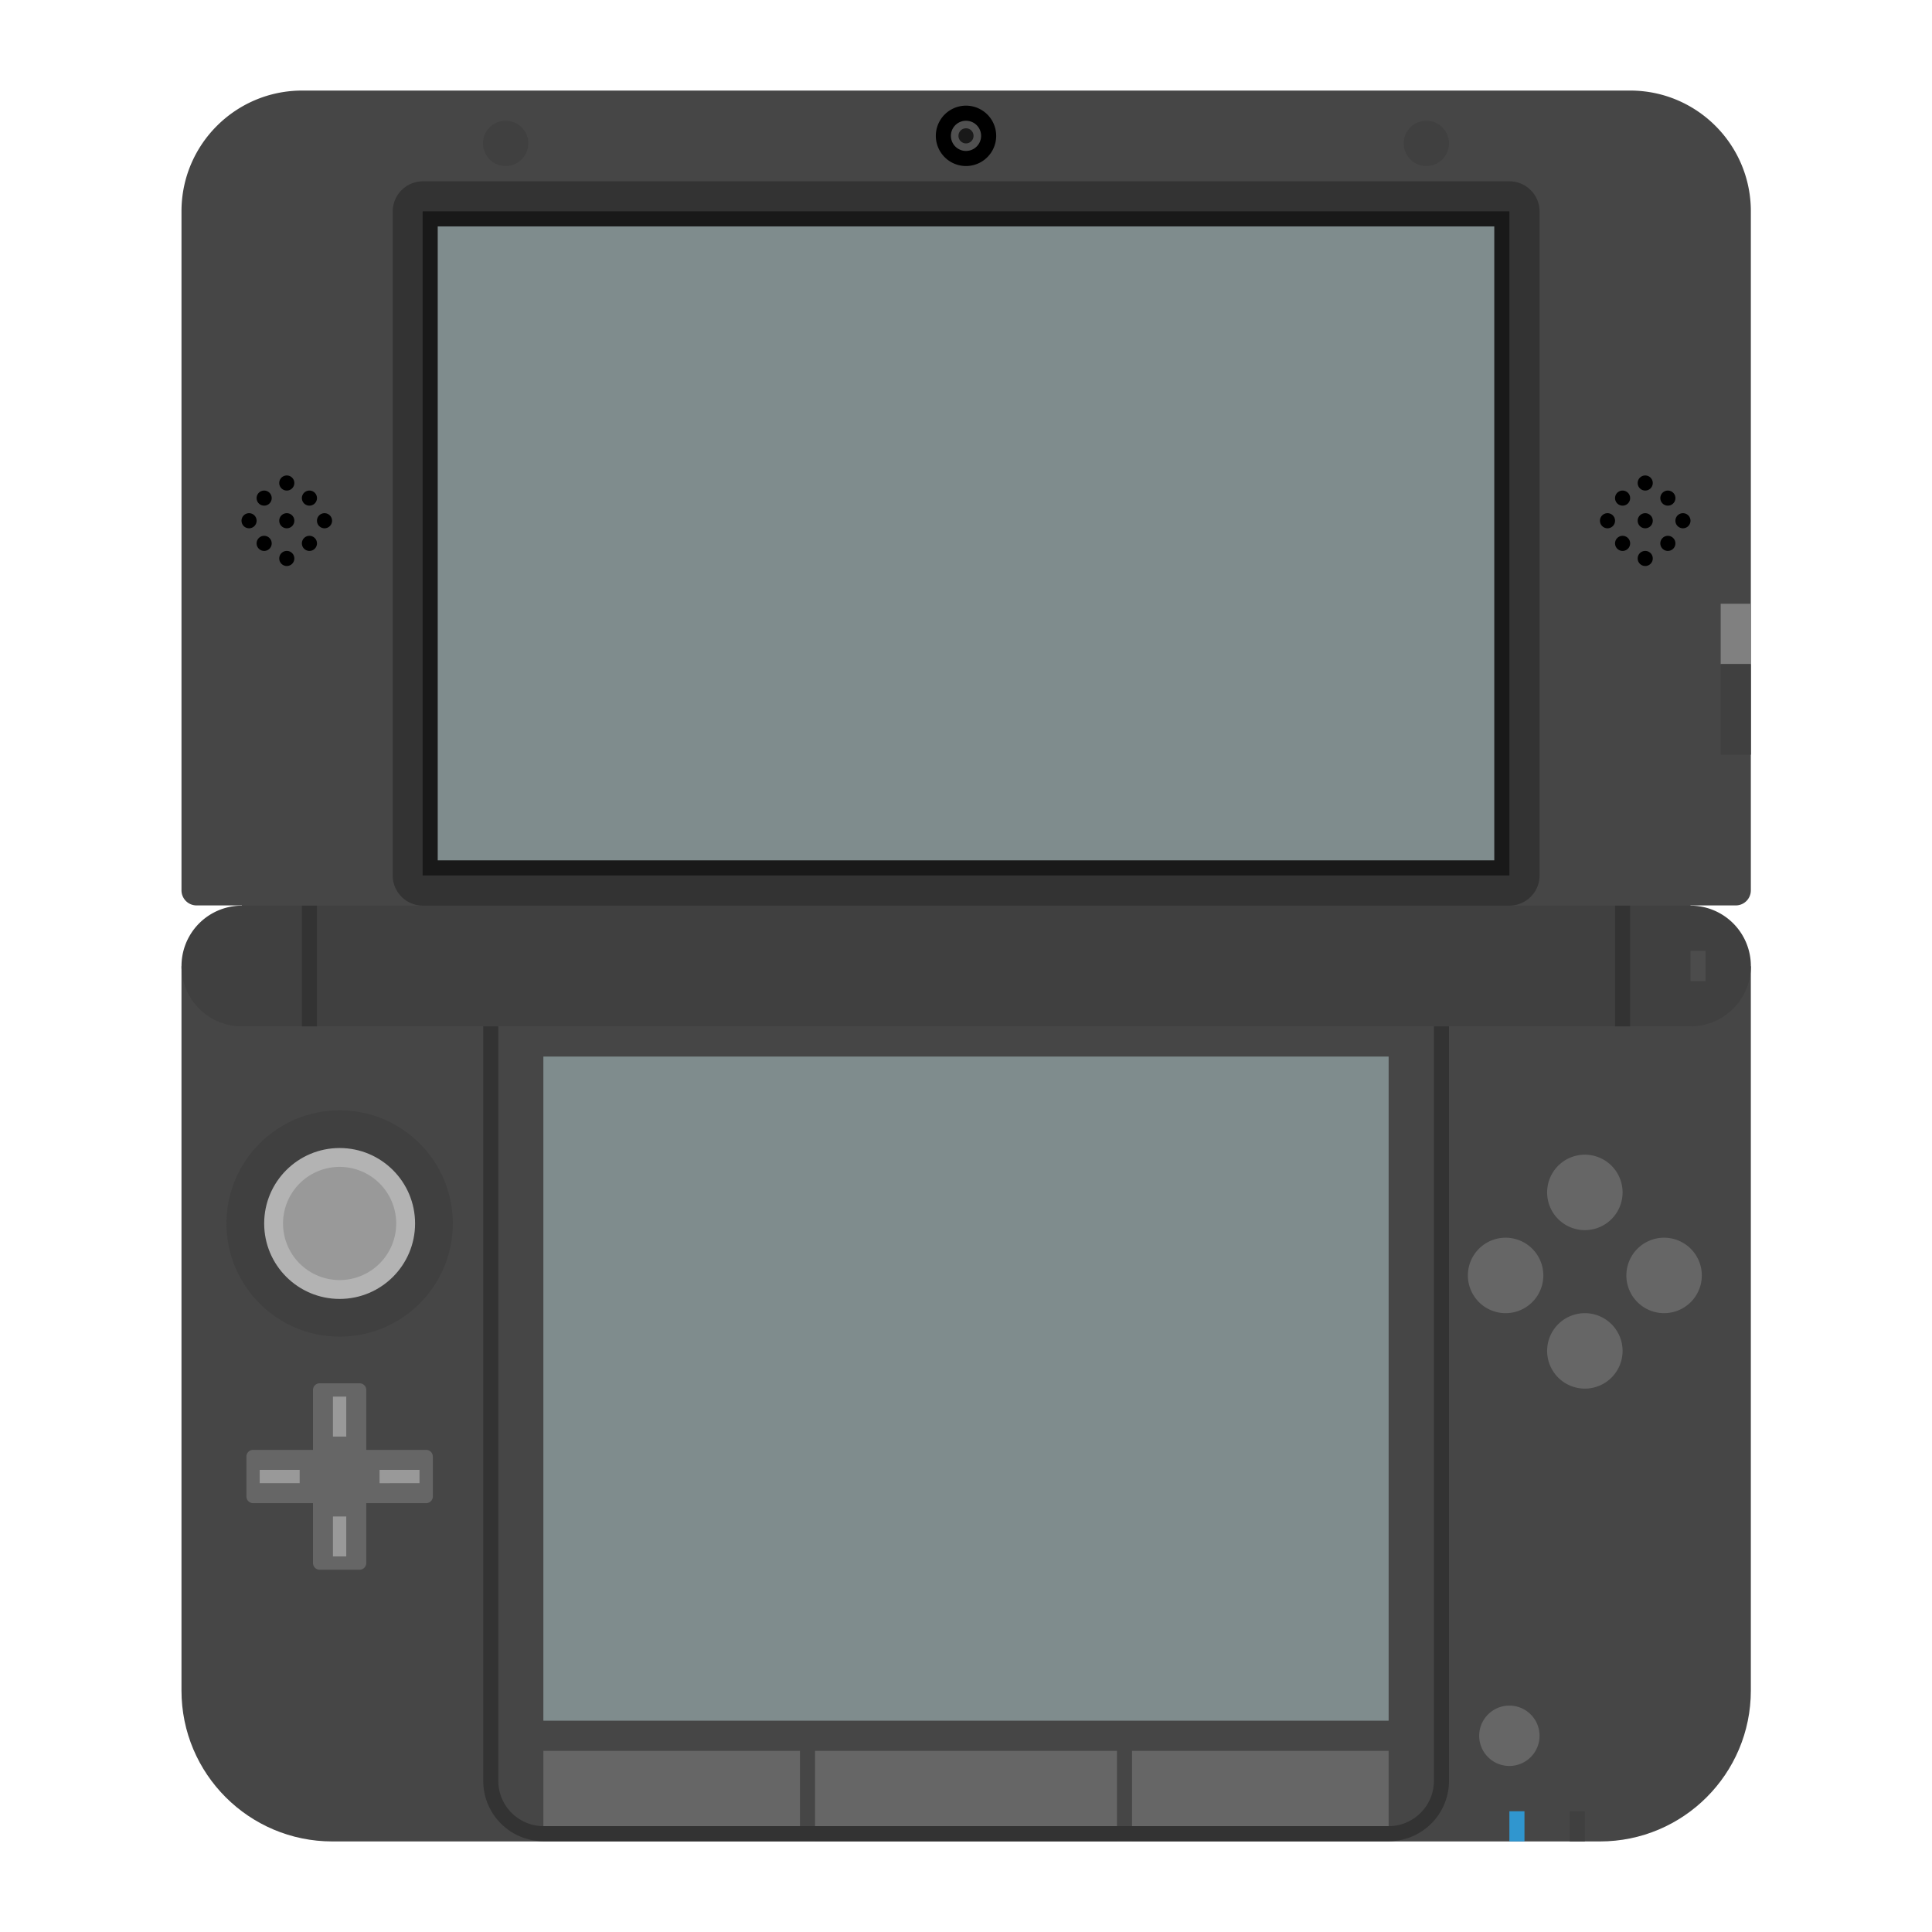 <svg xmlns="http://www.w3.org/2000/svg" xml:space="preserve" width="256" height="256" viewBox="0 0 341.333 341.333"><g style="fill:#464646;fill-opacity:1"><path d="M0 0h-176c-8.836 0-16-7.164-16-16v-90a2 2 0 0 1 2-2h6v-4H8v4h6a2 2 0 0 1 2 2v90C16-7.164 8.837 0 0 0" style="fill:#464646;fill-opacity:1;fill-rule:nonzero;stroke:none" transform="matrix(1.333 0 0 -1.333 288 16)"/></g><g style="fill:#464646;fill-opacity:1"><path d="M0 0h-168c-11.046 0-20 8.954-20 20v96H20V20C20 8.954 11.046 0 0 0" style="fill:#464646;fill-opacity:1;fill-rule:nonzero;stroke:none" transform="matrix(1.333 0 0 -1.333 282.667 325.333)"/></g><path d="M141.333 325.333H96v-16h45.333zm56 0H144v-16h53.333zm48 0H200v-16h45.333z" style="fill:#666;fill-opacity:1;fill-rule:nonzero;stroke:none;stroke-width:1.333"/><path d="M0 0h-112a8 8 0 0 1-8-8v-100a8 8 0 0 1 8-8H0a8 8 0 0 1 8 8V-8a8 8 0 0 1-8 8m0-2c3.309 0 6-2.691 6-6v-100c0-3.309-2.691-6-6-6h-112c-3.309 0-6 2.691-6 6V-8c0 3.309 2.691 6 6 6z" style="fill:#333;fill-opacity:1;fill-rule:nonzero;stroke:none" transform="matrix(1.333 0 0 -1.333 245.333 170.667)"/><g style="fill:#000"><path d="M0 0a4 4 0 1 0-8 0 4 4 0 0 0 8 0" style="fill:#000;fill-opacity:1;fill-rule:nonzero;stroke:none" transform="matrix(1.333 0 0 -1.333 176 24)"/></g><path d="M0 0a2 2 0 1 0 4.001-.001A2 2 0 0 0 0 0" style="fill:#4f4f4f;fill-opacity:1;fill-rule:nonzero;stroke:none" transform="matrix(1.333 0 0 -1.333 168 24)"/><path d="M0 0a1 1 0 1 0-2 0 1 1 0 0 0 2 0" style="fill:#191919;fill-opacity:1;fill-rule:nonzero;stroke:none" transform="matrix(1.333 0 0 -1.333 172 24)"/><path d="M0 0a3 3 0 1 0-6 0 3 3 0 0 0 6 0" style="fill:#404040;fill-opacity:1;fill-rule:nonzero;stroke:none" transform="matrix(1.333 0 0 -1.333 93.333 25.333)"/><path d="M0 0a3 3 0 1 0-6 0 3 3 0 0 0 6 0" style="fill:#404040;fill-opacity:1;fill-rule:nonzero;stroke:none" transform="matrix(1.333 0 0 -1.333 256 25.333)"/><g style="fill:#000"><path d="M0 0a.999.999 0 1 1-1.414-1.414A.999.999 0 1 1 0 0m-6 0a.999.999 0 1 1-1.414-1.414A.999.999 0 1 1-6 0m6 6a.999.999 0 1 1-1.414-1.414A.999.999 0 1 1 0 6m-6 0a.999.999 0 1 1-1.414-1.414A.999.999 0 1 1-6 6m3.293-8.707a1 1 0 1 1-2 0 1 1 0 0 1 2 0m0 10a1 1 0 1 1-2 0 1 1 0 0 1 2 0m4-4a1 1 0 1 1 0-2 1 1 0 0 1 0 2m-10 0a1 1 0 1 1 0-2 1 1 0 0 1 0 2m6-1a1 1 0 1 0-2 0 1 1 0 0 0 2 0" style="fill:#000;fill-opacity:1;fill-rule:nonzero;stroke:none" transform="matrix(1.333 0 0 -1.333 295.61 95.057)"/></g><g style="fill:#000"><path d="M0 0a.999.999 0 1 1-1.414-1.414A.999.999 0 1 1 0 0m-6 0a.999.999 0 1 1-1.414-1.414A.999.999 0 1 1-6 0m6 6a.999.999 0 1 1-1.414-1.414A.999.999 0 1 1 0 6m-6 0a.999.999 0 1 1-1.414-1.414A.999.999 0 1 1-6 6m3.293-8.707a1 1 0 1 1-2 0 1 1 0 0 1 2 0m0 10a1 1 0 1 1-2 0 1 1 0 0 1 2 0m4-4a1 1 0 1 1 0-2 1 1 0 0 1 0 2m-10 0a1 1 0 1 1 0-2 1 1 0 0 1 0 2m6-1a1 1 0 1 0-2 0 1 1 0 0 0 2 0" style="fill:#000;fill-opacity:1;fill-rule:nonzero;stroke:none" transform="matrix(1.333 0 0 -1.333 55.61 95.057)"/></g><path d="M266.667 37.333h-192v117.334h192Z" style="fill:#191919;fill-opacity:1;fill-rule:nonzero;stroke:none;stroke-width:1.333"/><path d="M0 0h-144a4 4 0 0 0-4 4v88a4 4 0 0 0 4 4H0a4 4 0 0 0 4-4V4a4 4 0 0 0-4-4" style="fill:#333;fill-opacity:1;fill-rule:nonzero;stroke:none" transform="matrix(1.333 0 0 -1.333 266.667 160)"/><path d="M266.667 154.667h-192V37.333h192Z" style="fill:#191919;fill-opacity:1;fill-rule:nonzero;stroke:none;stroke-width:1.333"/><path d="M264 152H77.333V40H264Z" style="fill:#7f8c8d;fill-opacity:1;fill-rule:nonzero;stroke:none;stroke-width:1.333;font-variant-east_asian:normal;opacity:1;vector-effect:none;stroke-linecap:butt;stroke-linejoin:miter;stroke-miterlimit:4;stroke-dasharray:none;stroke-dashoffset:0;stroke-opacity:1"/><path d="M304 117.333h5.333v-10.666H304z" style="fill:gray;fill-opacity:1;fill-rule:nonzero;stroke:none;stroke-width:1.333"/><path d="M304 133.333h5.333v-16H304z" style="fill:#404040;fill-opacity:1;fill-rule:nonzero;stroke:none;stroke-width:1.333"/><path d="M0 0h-192a8 8 0 0 0 0 16H0A8 8 0 0 0 0 0" style="fill:#404040;fill-opacity:1;fill-rule:nonzero;stroke:none" transform="matrix(1.333 0 0 -1.333 298.667 181.333)"/><path d="M56 181.333h-2.667V160H56zm232 0h-2.667V160H288z" style="fill:#333;fill-opacity:1;fill-rule:nonzero;stroke:none;stroke-width:1.333"/><path d="M298.667 173.333h2.666V168h-2.666z" style="fill:#4c4c4c;fill-opacity:1;fill-rule:nonzero;stroke:none;stroke-width:1.333"/><path d="M245.333 304H96V186.667h149.333Z" style="fill:#7f8c8d;fill-opacity:1;fill-rule:nonzero;stroke:none;stroke-width:1.333;font-variant-east_asian:normal;opacity:1;vector-effect:none;stroke-linecap:butt;stroke-linejoin:miter;stroke-miterlimit:4;stroke-dasharray:none;stroke-dashoffset:0;stroke-opacity:1"/><path d="M0 0c0-8.285-6.716-15-15-15S-30-8.285-30 0s6.716 15 15 15S0 8.284 0 0" style="fill:#404040;fill-opacity:1;fill-rule:nonzero;stroke:none" transform="matrix(1.333 0 0 -1.333 80 216.156)"/><path d="M0 0c0-5.523-4.477-10-10-10S-20-5.523-20 0s4.477 10 10 10S0 5.522 0 0" style="fill:#b3b3b3;fill-opacity:1;fill-rule:nonzero;stroke:none" transform="matrix(1.333 0 0 -1.333 73.333 216.156)"/><path d="M0 0a7.5 7.5 0 0 0-7.5-7.5A7.5 7.5 0 1 0 0 0" style="fill:#999;fill-opacity:1;fill-rule:nonzero;stroke:none" transform="matrix(1.333 0 0 -1.333 70 216.156)"/><g style="fill:#666"><path d="M0 0h-7.941v7.94a.883.883 0 0 1-.883.883h-5.294A.88.88 0 0 1-15 7.94V0h-7.941a.883.883 0 0 1-.883-.883v-5.294c0-.487.395-.883.883-.883H-15V-15c0-.487.395-.883.882-.883h5.294c.488 0 .883.396.883.883v7.94H0c.487 0 .882.396.882.883v5.294A.883.883 0 0 1 0 0" style="fill:#666;fill-opacity:1;fill-rule:nonzero;stroke:none" transform="matrix(1.333 0 0 -1.333 75.294 256.156)"/></g><path d="M58.824 246.745h2.353v7.059h-2.353zm0 21.176h2.353v7.059h-2.353zm15.293-5.882H67.06v-2.354h7.058zm-21.176 0h-7.058v-2.354h7.058z" style="fill:#999;fill-opacity:1;fill-rule:nonzero;stroke:none;stroke-width:1.333"/><path d="M269.333 325.333h-2.666V320h2.666z" style="fill:#3096cf;fill-opacity:1;fill-rule:nonzero;stroke:none;stroke-width:1.333"/><path d="M280 325.333h-2.667V320H280z" style="fill:#404040;fill-opacity:1;fill-rule:nonzero;stroke:none;stroke-width:1.333"/><g style="fill:#666"><path d="M0 0a4 4 0 1 1 8 0 4 4 0 0 1-8 0" style="fill:#666;fill-opacity:1;fill-rule:nonzero;stroke:none" transform="matrix(1.333 0 0 -1.333 261.333 306.667)"/></g><g style="fill:#666"><path d="M0 0a5 5 0 0 0-5-5 5 5 0 0 0-5 5 5 5 0 0 0 5 5 5 5 0 0 0 5-5" style="fill:#666;fill-opacity:1;fill-rule:nonzero;stroke:none" transform="matrix(1.333 0 0 -1.333 286.667 210.667)"/></g><g style="fill:#666"><path d="M0 0a5 5 0 0 0-5-5 5 5 0 0 0-5 5 5 5 0 0 0 5 5 5 5 0 0 0 5-5" style="fill:#666;fill-opacity:1;fill-rule:nonzero;stroke:none" transform="matrix(1.333 0 0 -1.333 286.667 238.667)"/></g><g style="fill:#666"><path d="M0 0a5 5 0 0 0-5 5 5 5 0 0 0 5 5 5 5 0 0 0 5-5 5 5 0 0 0-5-5" style="fill:#666;fill-opacity:1;fill-rule:nonzero;stroke:none" transform="matrix(1.333 0 0 -1.333 294 232)"/></g><g style="fill:#666"><path d="M0 0a5 5 0 0 0-5 5 5 5 0 0 0 5 5 5 5 0 0 0 5-5 5 5 0 0 0-5-5" style="fill:#666;fill-opacity:1;fill-rule:nonzero;stroke:none" transform="matrix(1.333 0 0 -1.333 266 232)"/></g></svg>